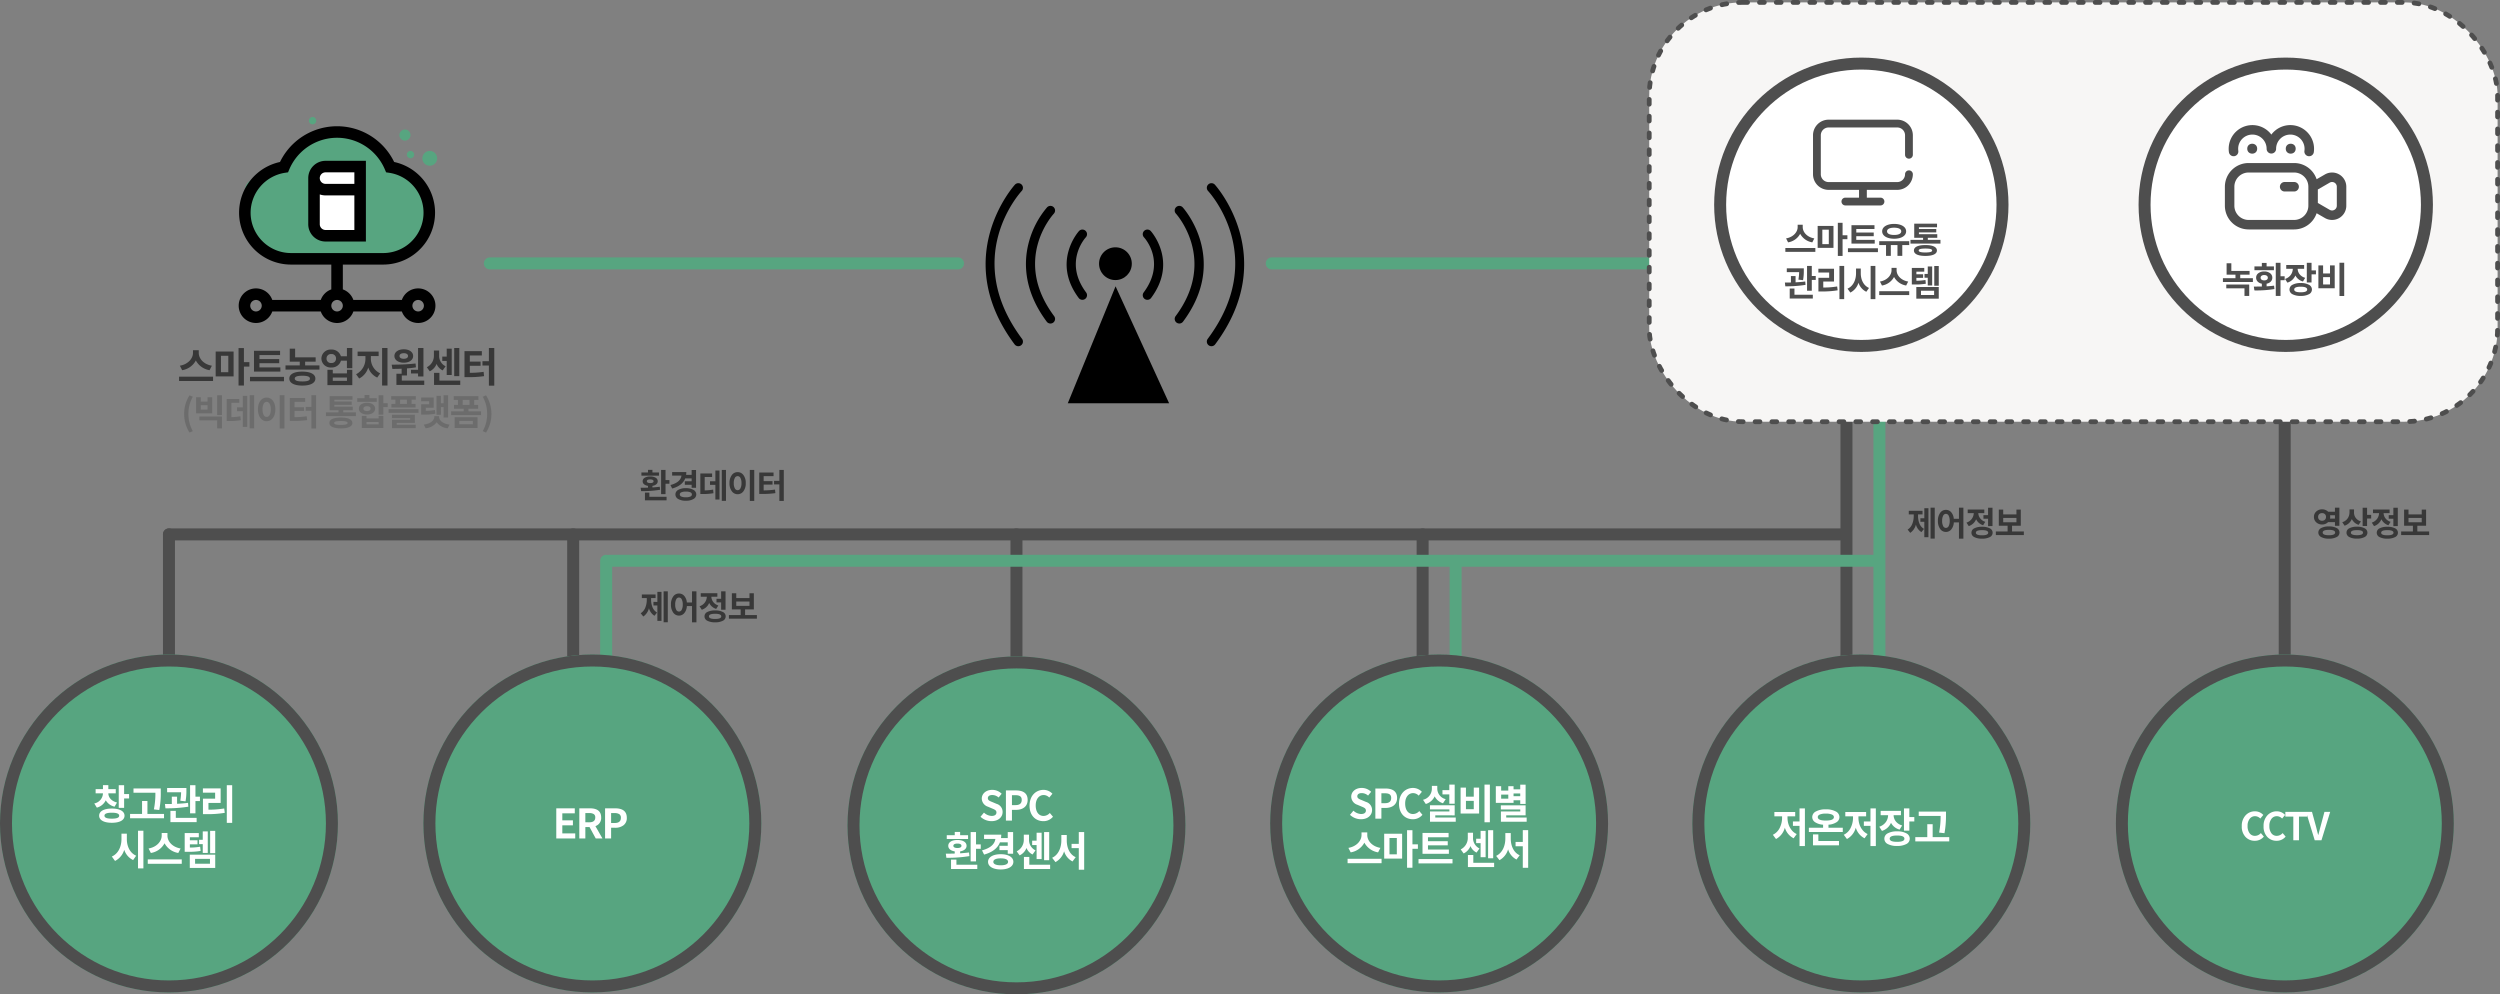 <svg xmlns="http://www.w3.org/2000/svg" width="1042.604" height="414.681" viewBox="0 0 1042.604 414.681"><rect x="0" y="0" width="1042.604" height="414.681" fill="#808080" stroke="none"/><g transform="translate(10680.869 6290.365)"><line y1="87.893" transform="translate(-10610.407 -6067.5)" fill="none" stroke="#4e4e4e" stroke-linecap="round" stroke-width="5"/><line y1="87.893" transform="translate(-10441.828 -6067.5)" fill="none" stroke="#4e4e4e" stroke-linecap="round" stroke-width="5"/><line y1="87.893" transform="translate(-10256.961 -6067.5)" fill="none" stroke="#4e4e4e" stroke-linecap="round" stroke-width="5"/><line y1="87.893" transform="translate(-10087.575 -6067.5)" fill="none" stroke="#4e4e4e" stroke-linecap="round" stroke-width="5"/><line y1="136.893" transform="translate(-9910.822 -6116.5)" fill="none" stroke="#4e4e4e" stroke-linecap="round" stroke-width="5"/><line x2="698.907" transform="translate(-10610.407 -6067.5)" fill="none" stroke="#4e4e4e" stroke-linecap="round" stroke-width="5"/><line x2="195.254" transform="translate(-10150.5 -6180.516)" fill="none" stroke="#57a580" stroke-linecap="round" stroke-width="5"/><line x2="195.254" transform="translate(-10476.582 -6180.516)" fill="none" stroke="#57a580" stroke-linecap="round" stroke-width="5"/><line y1="176.18" transform="translate(-9728.047 -6151.031)" fill="none" stroke="#4e4e4e" stroke-linecap="round" stroke-width="5"/><line y1="176.18" transform="translate(-9897.072 -6151.031)" fill="none" stroke="#57a580" stroke-linecap="round" stroke-width="5"/><line y1="81.649" transform="translate(-10428.072 -6056.5)" fill="none" stroke="#57a580" stroke-linecap="round" stroke-width="5"/><line y1="81.649" transform="translate(-10073.819 -6056.5)" fill="none" stroke="#57a580" stroke-linecap="round" stroke-width="5"/><line x2="529" transform="translate(-10426.5 -6056.5)" fill="none" stroke="#57a580" stroke-linecap="round" stroke-width="5"/><path d="M-22.708-10.64v1.316H-30.03V-10.64h2.744v-1.106h1.848v1.106Zm-5.054,3.654a.61.61,0,0,0,.371.56,2.229,2.229,0,0,0,1.029.2q1.386,0,1.386-.756t-1.386-.77Q-27.762-7.756-27.762-6.986ZM-22.386-4.7l.14,1.26a45.929,45.929,0,0,1-7.91.574l-.2-1.414q1.96,0,3.066-.042v-.742a3.2,3.2,0,0,1-1.631-.658,1.584,1.584,0,0,1-.595-1.26,1.655,1.655,0,0,1,.854-1.463,4.265,4.265,0,0,1,2.3-.539,4.235,4.235,0,0,1,2.282.539,1.655,1.655,0,0,1,.854,1.463,1.59,1.59,0,0,1-.595,1.253,3.148,3.148,0,0,1-1.617.665v.658Q-23.576-4.536-22.386-4.7Zm-4.326,2.45V-.49h7.168V.98H-28.56V-2.254Zm6.734-5.222h1.624v1.512h-1.624v4.34h-1.848V-11.7h1.848Zm10.892-.7H-11.76q-1.19,3.024-5.446,4.214l-.714-1.456q4.214-1.12,4.592-3.92H-17.22v-1.484h5.908A8.112,8.112,0,0,1-11.4-9.646h2.31V-11.69h1.848v7.42H-9.086V-5.5h-2.842V-6.986h2.842ZM-13.363-.6a4.653,4.653,0,0,0,1.869.3A4.6,4.6,0,0,0-9.632-.6a.958.958,0,0,0,.658-.889.958.958,0,0,0-.658-.889,4.6,4.6,0,0,0-1.862-.3,4.653,4.653,0,0,0-1.869.3.959.959,0,0,0-.665.889A.959.959,0,0,0-13.363-.6ZM-11.494-4.1a6.12,6.12,0,0,1,3.157.707A2.148,2.148,0,0,1-7.154-1.484,2.148,2.148,0,0,1-8.337.427a6.12,6.12,0,0,1-3.157.707A6.152,6.152,0,0,1-14.665.427a2.148,2.148,0,0,1-1.183-1.911,2.148,2.148,0,0,1,1.183-1.911A6.152,6.152,0,0,1-11.494-4.1ZM-3.64-8.764v5.586A20.5,20.5,0,0,0-.126-3.514L.028-2a25.223,25.223,0,0,1-4.606.336H-5.46v-8.568H-.546v1.47ZM.812-6.986v-4.466H2.534V.63H.812V-5.488h-2.24v-1.5ZM3.486-11.7h1.75V1.19H3.486Zm11.69,0h1.848V1.232H15.176ZM7.658-9.541a2.933,2.933,0,0,1,2.436-1.253A2.933,2.933,0,0,1,12.53-9.541,5.382,5.382,0,0,1,13.482-6.2a5.438,5.438,0,0,1-.952,3.36,2.928,2.928,0,0,1-2.436,1.26,2.928,2.928,0,0,1-2.436-1.26A5.438,5.438,0,0,1,6.706-6.2,5.382,5.382,0,0,1,7.658-9.541Zm3.605,1.176a1.32,1.32,0,0,0-1.169-.763,1.32,1.32,0,0,0-1.169.763A4.364,4.364,0,0,0,8.484-6.2a4.405,4.405,0,0,0,.441,2.17,1.319,1.319,0,0,0,1.169.77,1.319,1.319,0,0,0,1.169-.77A4.405,4.405,0,0,0,11.7-6.2,4.364,4.364,0,0,0,11.263-8.365Zm9.681,2.779v2.408a33.432,33.432,0,0,0,4.732-.336l.168,1.484a38.091,38.091,0,0,1-5.684.336H19.11v-8.918h5.964v1.484h-4.13v2.1h3.7v1.442ZM27.5-11.7h1.848V1.232H27.5v-6.9H25.284V-7.154H27.5Z" transform="translate(-10383.34 -6082.675)" fill="#383838"/><path d="M-20.02-8.9v.63a8.4,8.4,0,0,0,.588,3.213,4.429,4.429,0,0,0,1.9,2.205l-1.078,1.344a5.243,5.243,0,0,1-2.3-3.15A5.907,5.907,0,0,1-23.268-1.2L-24.36-2.562a4.9,4.9,0,0,0,1.932-2.366,8.858,8.858,0,0,0,.616-3.346V-8.9h-2.072v-1.5h5.74v1.5Zm2.618,1.61V-11.48h1.722V.616H-17.4V-5.8H-19.04v-1.5Zm2.6-4.41h1.75V1.19H-14.8Zm6.4,8.442a1.29,1.29,0,0,0,1.155-.763A4.52,4.52,0,0,0-6.818-6.2a4.484,4.484,0,0,0-.427-2.163A1.29,1.29,0,0,0-8.4-9.128a1.281,1.281,0,0,0-1.141.763A4.484,4.484,0,0,0-9.968-6.2a4.52,4.52,0,0,0,.427,2.177A1.281,1.281,0,0,0-8.4-3.262ZM-2.954-11.7h1.848V1.232H-2.954v-6.79H-5.1a4.977,4.977,0,0,1-1.043,2.9A2.837,2.837,0,0,1-8.4-1.582a2.866,2.866,0,0,1-2.394-1.26,5.5,5.5,0,0,1-.938-3.36,5.44,5.44,0,0,1,.938-3.339A2.871,2.871,0,0,1-8.4-10.794a2.852,2.852,0,0,1,2.212,1A4.728,4.728,0,0,1-5.11-7.056h2.156ZM7.252-8.582H9.184V-11.69h1.848v7.672H9.184V-7.084H7.252Zm.77,2.772-.9,1.442A4.832,4.832,0,0,1,4.2-6.874,4.919,4.919,0,0,1,1.12-4.018L.182-5.474A4.394,4.394,0,0,0,2.408-7.063,4.263,4.263,0,0,0,3.22-9.436H.686V-10.92h6.93v1.484H5.11a3.81,3.81,0,0,0,.777,2.17A4.194,4.194,0,0,0,8.022-5.81ZM6.678-.182Q9.24-.182,9.24-1.26T6.678-2.338Q4.1-2.338,4.1-1.26T6.678-.182Zm0-3.556a6.72,6.72,0,0,1,3.234.651A2.01,2.01,0,0,1,11.088-1.26,2.01,2.01,0,0,1,9.912.567a6.72,6.72,0,0,1-3.234.651A6.755,6.755,0,0,1,3.43.567,2.01,2.01,0,0,1,2.254-1.26,2.01,2.01,0,0,1,3.43-3.087,6.755,6.755,0,0,1,6.678-3.738Zm8.82-3.7v1.806h5.516V-7.434ZM19.18-1.792h4.928v1.5H12.432v-1.5h4.9V-4.158H13.664v-6.734H15.5v2h5.516v-2h1.82v6.734H19.18Z" transform="translate(-9860.947 -6066.941)" fill="#383838"/><path d="M-20.02-8.9v.63a8.4,8.4,0,0,0,.588,3.213,4.429,4.429,0,0,0,1.9,2.205l-1.078,1.344a5.243,5.243,0,0,1-2.3-3.15A5.907,5.907,0,0,1-23.268-1.2L-24.36-2.562a4.9,4.9,0,0,0,1.932-2.366,8.858,8.858,0,0,0,.616-3.346V-8.9h-2.072v-1.5h5.74v1.5Zm2.618,1.61V-11.48h1.722V.616H-17.4V-5.8H-19.04v-1.5Zm2.6-4.41h1.75V1.19H-14.8Zm6.4,8.442a1.29,1.29,0,0,0,1.155-.763A4.52,4.52,0,0,0-6.818-6.2a4.484,4.484,0,0,0-.427-2.163A1.29,1.29,0,0,0-8.4-9.128a1.281,1.281,0,0,0-1.141.763A4.484,4.484,0,0,0-9.968-6.2a4.52,4.52,0,0,0,.427,2.177A1.281,1.281,0,0,0-8.4-3.262ZM-2.954-11.7h1.848V1.232H-2.954v-6.79H-5.1a4.977,4.977,0,0,1-1.043,2.9A2.837,2.837,0,0,1-8.4-1.582a2.866,2.866,0,0,1-2.394-1.26,5.5,5.5,0,0,1-.938-3.36,5.44,5.44,0,0,1,.938-3.339A2.871,2.871,0,0,1-8.4-10.794a2.852,2.852,0,0,1,2.212,1A4.728,4.728,0,0,1-5.11-7.056h2.156ZM7.252-8.582H9.184V-11.69h1.848v7.672H9.184V-7.084H7.252Zm.77,2.772-.9,1.442A4.832,4.832,0,0,1,4.2-6.874,4.919,4.919,0,0,1,1.12-4.018L.182-5.474A4.394,4.394,0,0,0,2.408-7.063,4.263,4.263,0,0,0,3.22-9.436H.686V-10.92h6.93v1.484H5.11a3.81,3.81,0,0,0,.777,2.17A4.194,4.194,0,0,0,8.022-5.81ZM6.678-.182Q9.24-.182,9.24-1.26T6.678-2.338Q4.1-2.338,4.1-1.26T6.678-.182Zm0-3.556a6.72,6.72,0,0,1,3.234.651A2.01,2.01,0,0,1,11.088-1.26,2.01,2.01,0,0,1,9.912.567a6.72,6.72,0,0,1-3.234.651A6.755,6.755,0,0,1,3.43.567,2.01,2.01,0,0,1,2.254-1.26,2.01,2.01,0,0,1,3.43-3.087,6.755,6.755,0,0,1,6.678-3.738Zm8.82-3.7v1.806h5.516V-7.434ZM19.18-1.792h4.928v1.5H12.432v-1.5h4.9V-4.158H13.664v-6.734H15.5v2h5.516v-2h1.82v6.734H19.18Z" transform="translate(-10389.316 -6032.053)" fill="#383838"/><path d="M-22.19-7.84a1.531,1.531,0,0,0,.455,1.162,1.643,1.643,0,0,0,1.183.434,1.668,1.668,0,0,0,1.19-.434A1.518,1.518,0,0,0-18.9-7.84a1.513,1.513,0,0,0-.462-1.169,1.684,1.684,0,0,0-1.19-.427,1.659,1.659,0,0,0-1.183.427A1.525,1.525,0,0,0-22.19-7.84Zm7.014-.7H-17.22a3.862,3.862,0,0,1,.07.7,3.112,3.112,0,0,1-.084.7h2.058Zm0,2.87h-2.87a3.393,3.393,0,0,1-2.506.98,3.43,3.43,0,0,1-2.415-.9A2.934,2.934,0,0,1-23.94-7.84a2.95,2.95,0,0,1,.973-2.268,3.43,3.43,0,0,1,2.415-.9,3.432,3.432,0,0,1,2.534.994h2.842v-1.68h1.848v7.56h-1.848ZM-17.7-.21q2.6,0,2.6-1.12t-2.6-1.12q-2.59,0-2.59,1.12T-17.7-.21Zm0-3.668a6.584,6.584,0,0,1,3.241.672A2.073,2.073,0,0,1-13.272-1.33,2.078,2.078,0,0,1-14.455.539a6.528,6.528,0,0,1-3.241.679A6.494,6.494,0,0,1-20.923.539,2.078,2.078,0,0,1-22.106-1.33a2.073,2.073,0,0,1,1.183-1.876A6.55,6.55,0,0,1-17.7-3.878Zm13.37-2.1L-5.292-4.55A4.665,4.665,0,0,1-8.134-6.958a4.893,4.893,0,0,1-3.024,2.772l-.966-1.456A4.183,4.183,0,0,0-9.849-7.28,4.521,4.521,0,0,0-9.1-9.828V-10.99h1.876v1.316A3.752,3.752,0,0,0-6.5-7.427,4.037,4.037,0,0,0-4.326-5.978ZM-5.992-.224q2.52,0,2.52-1.064t-2.52-1.05q-2.534,0-2.534,1.05T-5.992-.224Zm0-3.542a6.513,6.513,0,0,1,3.185.658,2.016,2.016,0,0,1,1.169,1.82A2.026,2.026,0,0,1-2.807.546,6.513,6.513,0,0,1-5.992,1.2a6.548,6.548,0,0,1-3.2-.658A2.026,2.026,0,0,1-10.36-1.288a2.016,2.016,0,0,1,1.169-1.82A6.548,6.548,0,0,1-5.992-3.766Zm4.214-4.928H-.07v1.526H-1.778V-4.06H-3.626v-7.616h1.848Zm9.03.112H9.184V-11.69h1.848v7.672H9.184V-7.084H7.252Zm.77,2.772-.9,1.442A4.832,4.832,0,0,1,4.2-6.874,4.919,4.919,0,0,1,1.12-4.018L.182-5.474A4.394,4.394,0,0,0,2.408-7.063,4.263,4.263,0,0,0,3.22-9.436H.686V-10.92h6.93v1.484H5.11a3.81,3.81,0,0,0,.777,2.17A4.194,4.194,0,0,0,8.022-5.81ZM6.678-.182Q9.24-.182,9.24-1.26T6.678-2.338Q4.1-2.338,4.1-1.26T6.678-.182Zm0-3.556a6.72,6.72,0,0,1,3.234.651A2.01,2.01,0,0,1,11.088-1.26,2.01,2.01,0,0,1,9.912.567a6.72,6.72,0,0,1-3.234.651A6.755,6.755,0,0,1,3.43.567,2.01,2.01,0,0,1,2.254-1.26,2.01,2.01,0,0,1,3.43-3.087,6.755,6.755,0,0,1,6.678-3.738Zm8.82-3.7v1.806h5.516V-7.434ZM19.18-1.792h4.928v1.5H12.432v-1.5h4.9V-4.158H13.664v-6.734H15.5v2h5.516v-2h1.82v6.734H19.18Z" transform="translate(-9691.922 -6066.941)" fill="#383838"/><g transform="translate(-10327.423 -6016.607)"><g transform="translate(0)" fill="#57a580" stroke="#4e4e4e" stroke-width="5"><circle cx="70.462" cy="70.462" r="70.462" stroke="none"/><circle cx="70.462" cy="70.462" r="67.962" fill="none"/></g><path d="M-10.4.238C-7.5.238-5.78-1.513-5.78-3.57A3.475,3.475,0,0,0-8.313-6.987l-1.649-.7c-1.071-.425-1.972-.748-1.972-1.649,0-.833.714-1.326,1.819-1.326A4.013,4.013,0,0,1-7.446-9.622L-6.171-11.2a5.583,5.583,0,0,0-3.944-1.615c-2.55,0-4.352,1.581-4.352,3.638A3.644,3.644,0,0,0-11.917-5.8l1.683.714c1.122.476,1.887.765,1.887,1.7,0,.884-.7,1.445-2.006,1.445a4.949,4.949,0,0,1-3.2-1.394L-14.994-1.6A6.7,6.7,0,0,0-10.4.238ZM-4.4,0h2.516V-4.471H-.2c2.7,0,4.862-1.292,4.862-4.165,0-2.975-2.142-3.944-4.93-3.944H-4.4Zm2.516-6.46v-4.131H-.459c1.734,0,2.652.493,2.652,1.955,0,1.445-.833,2.176-2.567,2.176ZM11.22.238a5.091,5.091,0,0,0,4.012-1.853L13.906-3.179a3.5,3.5,0,0,1-2.6,1.241c-1.989,0-3.281-1.649-3.281-4.386,0-2.7,1.428-4.335,3.332-4.335A3.244,3.244,0,0,1,13.668-9.6l1.326-1.6a5.132,5.132,0,0,0-3.689-1.615c-3.179,0-5.848,2.431-5.848,6.579C5.457-2.04,8.041.238,11.22.238Zm-31.4,5.842h-3.315V4.737h-2.244V6.08H-29.07v1.6h8.891Zm-6.137,4.437c0-.612.646-.935,1.7-.935s1.683.323,1.683.935c0,.595-.629.918-1.683.918S-26.316,11.112-26.316,10.517Zm6.528,2.771c-1.19.17-2.431.272-3.706.357v-.8c1.649-.255,2.686-1.105,2.686-2.329,0-1.513-1.513-2.431-3.808-2.431-2.312,0-3.825.918-3.825,2.431,0,1.224,1.037,2.074,2.7,2.329v.9c-1.343.051-2.618.051-3.723.051l.238,1.717a56.017,56.017,0,0,0,9.605-.7Zm-5.253,2.975h-2.244V20.19h10.948V18.405h-8.7Zm8.177-6.341V4.788h-2.244v12.24h2.244v-5.27h1.972V9.922Zm13.226-.85v1.445H-7.089v1.8h3.451v1.5h2.244V4.8H-3.638V7.287H-6.443a9.736,9.736,0,0,0,.1-1.428h-7.174v1.8h4.726c-.289,2.125-2.006,3.808-5.576,4.76l.867,1.768c3.451-.969,5.644-2.652,6.613-5.117Zm-2.924,9.571c-1.938,0-3.077-.493-3.077-1.445s1.139-1.445,3.077-1.445c1.921,0,3.06.493,3.06,1.445S-4.641,18.643-6.562,18.643Zm0-4.624c-3.2,0-5.287,1.224-5.287,3.179s2.091,3.179,5.287,3.179c3.179,0,5.27-1.224,5.27-3.179S-3.383,14.019-6.562,14.019ZM13.651,4.8H11.526V16.518h2.125ZM8.4,16.059h2.091V5.077H8.4v3.3H6.545v1.819H8.4Zm-.459-3.638a4.782,4.782,0,0,1-2.7-4.556V5.859H3.06V7.865A5.318,5.318,0,0,1,.1,12.812l1.224,1.7a5.769,5.769,0,0,0,2.856-3.094,5.072,5.072,0,0,0,2.533,2.72ZM5.355,18.405V15.158H3.111V20.19H14.042V18.405ZM20.978,6.012H18.717V8.273c0,2.975-1.19,6.018-3.842,7.242l1.394,1.8a7.536,7.536,0,0,0,3.6-4.522,7.032,7.032,0,0,0,3.5,4.25L24.7,15.26c-2.584-1.156-3.723-4.029-3.723-6.987Zm5.015-1.224V9.7H22.984v1.8h3.009V20.5h2.244V4.788Z" transform="translate(70.462 68.462)" fill="#fff"/></g><g transform="translate(-10151.159 -6017.408)"><g transform="translate(0)" fill="#57a580" stroke="#4e4e4e" stroke-width="5"><circle cx="70.462" cy="70.462" r="70.462" stroke="none"/><circle cx="70.462" cy="70.462" r="67.962" fill="none"/></g><path d="M-32.589.238c2.907,0,4.624-1.751,4.624-3.808A3.475,3.475,0,0,0-30.5-6.987l-1.649-.7c-1.071-.425-1.972-.748-1.972-1.649,0-.833.714-1.326,1.819-1.326a4.013,4.013,0,0,1,2.669,1.037l1.275-1.581A5.583,5.583,0,0,0-32.3-12.818c-2.55,0-4.352,1.581-4.352,3.638A3.644,3.644,0,0,0-34.1-5.8l1.683.714c1.122.476,1.887.765,1.887,1.7,0,.884-.7,1.445-2.006,1.445a4.949,4.949,0,0,1-3.2-1.394L-37.179-1.6A6.7,6.7,0,0,0-32.589.238Zm6-.238h2.516V-4.471h1.683c2.7,0,4.862-1.292,4.862-4.165,0-2.975-2.142-3.944-4.93-3.944h-4.131Zm2.516-6.46v-4.131h1.428c1.734,0,2.652.493,2.652,1.955,0,1.445-.833,2.176-2.567,2.176Zm13.107,6.7A5.091,5.091,0,0,0-6.953-1.615L-8.279-3.179a3.5,3.5,0,0,1-2.6,1.241c-1.989,0-3.281-1.649-3.281-4.386,0-2.7,1.428-4.335,3.332-4.335A3.244,3.244,0,0,1-8.517-9.6l1.326-1.6a5.132,5.132,0,0,0-3.689-1.615c-3.179,0-5.848,2.431-5.848,6.579C-16.728-2.04-14.144.238-10.965.238ZM4.25-6.239H6.494V-14.2H4.25v2.3H1.394v1.785H4.25Zm-1.5-1.9a4.55,4.55,0,0,1-3.519-4.42v-1.122H-3.026v1.122A4.756,4.756,0,0,1-6.715-7.871L-5.559-6.12A5.962,5.962,0,0,0-1.853-9.3,5.712,5.712,0,0,0,1.615-6.426ZM-1.6-.459v-.918H6.494v-4.2H-3.825v1.717H4.284v.867H-3.808V1.292H6.936V-.459ZM18.921-14.212V1.5h2.244V-14.212ZM8.959-12.954v10.8h7.718v-10.8H14.45v3.791H11.186v-3.791Zm2.227,5.542H14.45v3.468H11.186ZM33.83-10.523v1.156H31.042v-1.156ZM28.849-8.33H25.874v-1.7h2.975Zm2.193.663H33.83v1.513h2.244v-8.024H33.83v1.955H31.042v-1.326H28.849v1.836H25.874v-1.836H23.647v6.97h7.4ZM27.982-.459v-.918h8.092V-5.559H25.738v1.734h8.109v.833H25.772V1.292H36.516V-.459ZM-24.488,12.183c-3.536-.612-5.474-3.043-5.474-5.338V5.723h-2.4V6.845c0,2.244-1.955,4.726-5.474,5.338l.952,1.87a7.859,7.859,0,0,0,5.712-4.046,7.935,7.935,0,0,0,5.729,4.046Zm-13.685,4.556v1.819H-24V16.739ZM-20.7,8.052h3.06v6.834H-20.7Zm-2.21,8.6h7.48V6.284h-7.48ZM-8.848,10.7h-2.278V4.822H-13.37v15.64h2.244V12.557h2.278ZM4.072,12.88H-4.649V11.129H3.6V9.4H-4.649V7.746h8.6v-1.8H-6.927v8.7h11ZM-8.593,16.841V18.66H5.585V16.841ZM22.551,4.8H20.426V16.518h2.125ZM17.3,16.059h2.091V5.077H17.3v3.3H15.445v1.819H17.3Zm-.459-3.638a4.782,4.782,0,0,1-2.7-4.556V5.859H11.96V7.865A5.318,5.318,0,0,1,9,12.812l1.224,1.7a5.769,5.769,0,0,0,2.856-3.094,5.072,5.072,0,0,0,2.533,2.72Zm-2.584,5.984V15.158H12.011V20.19H22.942V18.405ZM29.878,6.012H27.617V8.273c0,2.975-1.19,6.018-3.842,7.242l1.394,1.8a7.536,7.536,0,0,0,3.6-4.522,7.032,7.032,0,0,0,3.5,4.25L33.6,15.26c-2.584-1.156-3.723-4.029-3.723-6.987Zm5.015-1.224V9.7H31.884v1.8h3.009V20.5h2.244V4.788Z" transform="translate(70.462 68.462)" fill="#fff"/></g><g transform="translate(-10680.869 -6017.408)"><g transform="translate(0)" fill="#57a580" stroke="#4e4e4e" stroke-width="5"><circle cx="70.462" cy="70.462" r="70.462" stroke="none"/><circle cx="70.462" cy="70.462" r="67.962" fill="none"/></g><path d="M-19.907-6.987c-2.5-.646-3.587-2.244-3.621-3.825h3.094v-1.751h-3.094v-1.683h-2.244v1.683h-3.06v1.751h3.06A4.455,4.455,0,0,1-29.393-6.6l1.071,1.751A5.8,5.8,0,0,0-24.6-7.905a5.781,5.781,0,0,0,3.672,2.652ZM-22.066-.255c-2.023,0-3.077-.391-3.077-1.241s1.054-1.241,3.077-1.241c2.006,0,3.06.391,3.06,1.241S-20.06-.255-22.066-.255Zm0-4.216c-3.281,0-5.3,1.105-5.3,2.975s2.023,2.958,5.3,2.958c3.264,0,5.287-1.088,5.287-2.958S-18.8-4.471-22.066-4.471Zm5.117-6.052V-14.2h-2.244V-4.76h2.244V-8.687h2.074v-1.836ZM-2.295-3.859a36.229,36.229,0,0,0,.629-7.5v-1.5H-13.039v1.785H-3.91a32.714,32.714,0,0,1-.629,6.953Zm-4.93,1.632V-7.616H-9.469v5.389h-5v1.8H-.306v-1.8ZM8.67-7.48a24.262,24.262,0,0,0,.357-4.607v-.969H.986v1.785H6.817a22.293,22.293,0,0,1-.34,3.536Zm1.037.629c-1.462.2-3.026.323-4.573.391V-9.418H2.941v3.043c-1.02.017-1.989.017-2.856.017l.2,1.785a56.832,56.832,0,0,0,9.554-.68Zm-5.1,3.332H2.363V1.19H13.294V-.6H4.607ZM12.8-9.435v-4.777H10.557v11.73H12.8v-5.1h1.87V-9.435Zm5.423,2.618h5.083v-6.052h-7.4v1.785h5.1v2.5H15.929v6.443H17.34a42.938,42.938,0,0,0,7.684-.544l-.238-1.819A39.181,39.181,0,0,1,18.224-4Zm7.65-7.4V1.5h2.244V-14.212ZM-15.81,6.012h-2.244V8.29c0,3.043-1.292,6.069-4.029,7.242l1.343,1.853A7.575,7.575,0,0,0-16.9,12.727a7.153,7.153,0,0,0,3.706,4.284l1.275-1.819c-2.652-1.139-3.893-3.995-3.893-6.9Zm4.658-1.224V20.5h2.244V4.788ZM6.6,12.183C3.06,11.571,1.122,9.14,1.122,6.845V5.723h-2.4V6.845c0,2.244-1.955,4.726-5.474,5.338l.952,1.87A7.859,7.859,0,0,0-.085,10.007a7.935,7.935,0,0,0,5.729,4.046ZM-7.089,16.739v1.819H7.089V16.739Zm22.933-2.7h2.091V5.043H15.844V8.562h-1.53v1.8h1.53Zm-1.088-2.6a23.988,23.988,0,0,1-4.284.357V10.449h3.179v-1.7H10.472V7.508H14.2V5.74H8.313v7.82H9.384a28.881,28.881,0,0,0,5.559-.357Zm-2.108,5.083h6.205v2.006H12.648Zm-2.21,3.757H21.046V14.767H10.438ZM18.921,4.822v9.333h2.125V4.822Z" transform="translate(68.711 68.715)" fill="#fff"/></g><g transform="translate(-9975.081 -6017.408)"><g transform="translate(0)" fill="#57a580" stroke="#4e4e4e" stroke-width="5"><circle cx="70.462" cy="70.462" r="70.462" stroke="none"/><circle cx="70.462" cy="70.462" r="67.962" fill="none"/></g><path d="M-30.787-10.88v.544a9.087,9.087,0,0,0,.408,2.72,7.424,7.424,0,0,0,1.292,2.423A5.794,5.794,0,0,0-26.945-3.5l-1.292,1.768a7.284,7.284,0,0,1-3.655-4.437,7.511,7.511,0,0,1-3.689,4.743L-36.907-3.2a6.063,6.063,0,0,0,2.864-2.856,9.378,9.378,0,0,0,.995-4.284v-.544h-3.213V-12.7h8.687v1.819Zm5.015-3.332h2.244V1.5h-2.244V-6.919h-2.754V-8.738h2.754Zm7.854,10.863V-.6h8.6V1.19H-20.162V-3.349Zm-.238-7.225q0,1.445,3.349,1.445,3.366,0,3.366-1.445,0-.714-.884-1.088a6.565,6.565,0,0,0-2.482-.374,6.508,6.508,0,0,0-2.465.374Q-18.156-11.288-18.156-10.574ZM-13.7-6.137h5.967v1.785H-21.879V-6.137h5.933V-7.4a6.829,6.829,0,0,1-3.307-1.028,2.526,2.526,0,0,1-1.215-2.151,2.638,2.638,0,0,1,1.547-2.354,8.336,8.336,0,0,1,4.114-.876,8.377,8.377,0,0,1,4.131.876,2.638,2.638,0,0,1,1.547,2.354,2.519,2.519,0,0,1-1.233,2.151A6.97,6.97,0,0,1-13.7-7.4Zm12.5-4.743v.544A9.087,9.087,0,0,0-.8-7.616,7.424,7.424,0,0,0,.493-5.194,5.793,5.793,0,0,0,2.635-3.5L1.343-1.734A7.284,7.284,0,0,1-2.312-6.171,7.511,7.511,0,0,1-6-1.428L-7.327-3.2A6.063,6.063,0,0,0-4.462-6.052a9.378,9.378,0,0,0,.995-4.284v-.544H-6.681V-12.7H2.006v1.819Zm5.015-3.332H6.052V1.5H3.808V-6.919H1.054V-8.738H3.808ZM17.034-7.089,15.963-5.355a5.648,5.648,0,0,1-3.587-2.839A5.985,5.985,0,0,1,8.6-4.811L7.48-6.562a5.308,5.308,0,0,0,2.729-1.921,5.064,5.064,0,0,0,.96-2.873H8.058v-1.8h8.466v1.8h-3.06a4.3,4.3,0,0,0,.926,2.584A5.058,5.058,0,0,0,17.034-7.089ZM14.909-.255q3.06,0,3.06-1.309,0-1.326-3.06-1.326-3.077,0-3.077,1.326Q11.832-.255,14.909-.255Zm0-4.369a7.771,7.771,0,0,1,3.867.816A2.5,2.5,0,0,1,20.2-1.564,2.46,2.46,0,0,1,18.777.663a7.909,7.909,0,0,1-3.867.8,7.951,7.951,0,0,1-3.884-.8,2.46,2.46,0,0,1-1.42-2.227,2.5,2.5,0,0,1,1.42-2.244A7.812,7.812,0,0,1,14.909-4.624Zm5.117-5.967H22.1v1.836H20.026V-4.9H17.782v-9.3h2.244ZM34.68-3.859l-2.244-.255a35.371,35.371,0,0,0,.629-6.953H23.936v-1.785H35.309v1.5A40.615,40.615,0,0,1,34.68-3.859ZM29.75-2.227h6.919v1.8H22.508v-1.8h5V-7.616H29.75Z" transform="translate(70.462 78.378)" fill="#fff"/></g><g transform="translate(-10504.289 -6017.408)"><g transform="translate(0)" fill="#57a580" stroke="#4e4e4e" stroke-width="5"><circle cx="70.462" cy="70.462" r="70.462" stroke="none"/><circle cx="70.462" cy="70.462" r="67.962" fill="none"/></g><path d="M-14.3,0V-12.58h7.718v2.091h-5.2v2.907h4.42v2.108h-4.42v3.366h5.389V0ZM-2.176-10.591v3.842H-.544q2.5,0,2.5-2.023a1.564,1.564,0,0,0-.621-1.4,3.4,3.4,0,0,0-1.878-.417ZM4.964,0H2.159L-.425-4.76H-2.176V0H-4.692V-12.58H-.306q4.726,0,4.726,3.808a3.55,3.55,0,0,1-2.4,3.621ZM6.052,0V-12.58h4.131q4.93,0,4.93,3.944a3.7,3.7,0,0,1-1.351,3.111,5.544,5.544,0,0,1-3.511,1.054H8.568V0ZM8.568-6.46h1.513q2.567,0,2.567-2.176a1.7,1.7,0,0,0-.655-1.5,3.555,3.555,0,0,0-2-.45H8.568Z" transform="translate(69.71 76.725)" fill="#fff"/></g><g transform="translate(-9798.461 -6017.408)"><g transform="translate(0)" fill="#57a580" stroke="#4e4e4e" stroke-width="5"><circle cx="70.462" cy="70.462" r="70.462" stroke="none"/><circle cx="70.462" cy="70.462" r="67.962" fill="none"/></g><path d="M-12.528.224a5.141,5.141,0,0,1-3.88-1.616,6.22,6.22,0,0,1-1.544-4.48,6.309,6.309,0,0,1,1.584-4.512,5.172,5.172,0,0,1,3.92-1.68,4.643,4.643,0,0,1,3.472,1.52l-1.248,1.5a3.1,3.1,0,0,0-2.176-.992,2.759,2.759,0,0,0-2.256,1.1,4.642,4.642,0,0,0-.88,2.976,4.884,4.884,0,0,0,.84,3.024,2.682,2.682,0,0,0,2.248,1.1A3.28,3.28,0,0,0-10-2.992L-8.752-1.52A4.778,4.778,0,0,1-12.528.224Zm9.088,0A5.141,5.141,0,0,1-7.32-1.392a6.22,6.22,0,0,1-1.544-4.48A6.309,6.309,0,0,1-7.28-10.384a5.172,5.172,0,0,1,3.92-1.68,4.643,4.643,0,0,1,3.472,1.52l-1.248,1.5a3.1,3.1,0,0,0-2.176-.992,2.759,2.759,0,0,0-2.256,1.1,4.642,4.642,0,0,0-.88,2.976,4.884,4.884,0,0,0,.84,3.024,2.682,2.682,0,0,0,2.248,1.1A3.28,3.28,0,0,0-.912-2.992L.336-1.52A4.778,4.778,0,0,1-3.44.224ZM3.536,0V-9.872H.208V-11.84H9.264v1.968H5.9V0Zm8.928,0L8.848-11.84h2.48L12.9-6.08q.176.608.48,1.864t.512,1.96h.08q.176-.64.5-1.9t.512-1.928l1.536-5.76h2.4L15.28,0Z" transform="translate(70.462 77.462)" fill="#fff"/></g><rect width="353.81" height="174.875" rx="39" transform="translate(-9993.076 -6289.365)" fill="#f7f6f5" stroke="#4e4e4e" stroke-linecap="round" stroke-width="2" stroke-dasharray="2 5"/><g transform="translate(-9789 -6266.353)" fill="#fff" stroke="#4e4e4e" stroke-width="5"><ellipse cx="61.381" cy="61.381" rx="61.381" ry="61.381" stroke="none"/><ellipse cx="61.381" cy="61.381" rx="58.881" ry="58.881" fill="none"/></g><g transform="translate(-9753 -6238.197)"><circle cx="2.072" cy="2.072" r="2.072" transform="translate(9.325 7.771)" fill="#4e4e4e"/><circle cx="2.072" cy="2.072" r="2.072" transform="translate(25.385 7.771)" fill="#4e4e4e"/><path d="M9.89,223.692H28.879a9.908,9.908,0,0,0,9.381-6.758l3.478,2.008a5.935,5.935,0,0,0,8.9-5.141V205.89a5.935,5.935,0,0,0-8.9-5.141l-3.478,2.009A9.907,9.907,0,0,0,28.879,196H9.89A9.9,9.9,0,0,0,0,205.89V213.8a9.9,9.9,0,0,0,9.89,9.89Zm33.827-19.518a1.946,1.946,0,0,1,.986-.263,1.98,1.98,0,0,1,1.978,1.978V213.8A1.98,1.98,0,0,1,44.7,215.78a1.947,1.947,0,0,1-.986-.263l-4.948-2.857v-5.628ZM3.956,205.89a5.941,5.941,0,0,1,5.934-5.934H28.879a5.941,5.941,0,0,1,5.934,5.934V213.8a5.941,5.941,0,0,1-5.934,5.934H9.89A5.941,5.941,0,0,1,3.956,213.8Z" transform="translate(0 -180.176)" fill="#4e4e4e"/><path d="M18.335,48.971a1.978,1.978,0,0,0,1.68-2.237,6.012,6.012,0,0,1-.059-.844,5.934,5.934,0,1,1,11.868,0,1.978,1.978,0,0,0,3.956,0,5.934,5.934,0,1,1,11.868,0,6.015,6.015,0,0,1-.059.844,1.978,1.978,0,1,0,3.917.557A9.9,9.9,0,0,0,41.714,36,9.881,9.881,0,0,0,33.8,39.962,9.887,9.887,0,0,0,16,45.89a10,10,0,0,0,.1,1.4,1.978,1.978,0,0,0,2.237,1.68Z" transform="translate(-14.418 -36)" fill="#4e4e4e"/><path d="M233.978,279.956h3.956a1.978,1.978,0,1,0,0-3.956h-3.956a1.978,1.978,0,1,0,0,3.956Z" transform="translate(-209.055 -252.264)" fill="#4e4e4e"/></g><path d="M-24.42-1.875v-1.59h9.57v4.77h-1.98v-3.18ZM-18.6-6.09h5.28v1.575h-12.5V-6.09h5.235V-7.56h-3.7v-4.755h1.98v3.18H-14.7V-7.56h-3.9Zm14.055-4.92v1.56h-8.13v-1.56h3.09v-1.455H-7.6v1.455ZM-9.69-7.118a.951.951,0,0,0-.405.818.951.951,0,0,0,.405.818,1.835,1.835,0,0,0,1.095.293,1.835,1.835,0,0,0,1.1-.293A.951.951,0,0,0-7.095-6.3.951.951,0,0,0-7.5-7.118a1.835,1.835,0,0,0-1.1-.293A1.835,1.835,0,0,0-9.69-7.118ZM-7.6-3.81v1.1Q-5.64-2.82-4.485-3l.15,1.425A46.359,46.359,0,0,1-12.69-1l-.24-1.605q2.13,0,3.345-.03V-3.81a3.176,3.176,0,0,1-1.74-.877A2.236,2.236,0,0,1-11.97-6.3a2.264,2.264,0,0,1,.945-1.89,3.9,3.9,0,0,1,2.43-.72,3.9,3.9,0,0,1,2.43.72A2.264,2.264,0,0,1-5.22-6.3a2.236,2.236,0,0,1-.645,1.613A3.176,3.176,0,0,1-7.6-3.81ZM-.075-6.9v1.635H-1.8V1.29H-3.78V-12.525H-1.8V-6.9Zm8.58.645L7.56-4.725A4.984,4.984,0,0,1,4.4-7.23a5.281,5.281,0,0,1-3.33,2.985L.075-5.79a4.683,4.683,0,0,0,2.408-1.7A4.468,4.468,0,0,0,3.33-10.02H.585v-1.59h7.47v1.59h-2.7a3.793,3.793,0,0,0,.817,2.28A4.463,4.463,0,0,0,8.505-6.255ZM6.63-.225q2.7,0,2.7-1.155T6.63-2.55q-2.715,0-2.715,1.17T6.63-.225Zm0-3.855a6.857,6.857,0,0,1,3.413.72A2.2,2.2,0,0,1,11.3-1.38,2.17,2.17,0,0,1,10.043.585,6.978,6.978,0,0,1,6.63,1.29,7.015,7.015,0,0,1,3.2.585,2.17,2.17,0,0,1,1.95-1.38,2.2,2.2,0,0,1,3.2-3.36,6.893,6.893,0,0,1,6.63-4.08Zm4.515-5.265h1.83v1.62h-1.83V-4.32H9.165v-8.205h1.98Zm11.64-3.195h1.98V1.32h-1.98Zm-8.79,1.11H15.96v3.345h2.88V-11.43h1.965v9.525h-6.81ZM15.96-6.54v3.06h2.88V-6.54Z" transform="translate(-9728 -6168.245)" fill="#4e4e4e"/><g transform="translate(-9966 -6266.353)" fill="#fff" stroke="#4e4e4e" stroke-width="5"><ellipse cx="61.381" cy="61.381" rx="61.381" ry="61.381" stroke="none"/><ellipse cx="61.381" cy="61.381" rx="58.881" ry="58.881" fill="none"/></g><g transform="translate(-9924.767 -6240.457)"><path d="M40.011,52.326A1.626,1.626,0,0,0,41.637,50.7V42.567a6.513,6.513,0,0,0-6.506-6.506H6.506A6.513,6.513,0,0,0,0,42.567V58.831a6.513,6.513,0,0,0,6.506,6.506H19.192V68.58H13.5a1.626,1.626,0,1,0,0,3.253H28.138a1.626,1.626,0,1,0,0-3.253H22.445V65.337H35.131a6.513,6.513,0,0,0,6.506-6.506,1.626,1.626,0,0,0-3.253,0,3.257,3.257,0,0,1-3.253,3.253H6.506a3.257,3.257,0,0,1-3.253-3.253V42.567a3.257,3.257,0,0,1,3.253-3.253H35.131a3.257,3.257,0,0,1,3.253,3.253V50.7A1.626,1.626,0,0,0,40.011,52.326Z" transform="translate(0 -36.061)" fill="#4e4e4e"/></g><path d="M-20.28-6.015c-3.12-.54-4.83-2.685-4.83-4.71v-.99h-2.115v.99c0,1.98-1.725,4.17-4.83,4.71l.84,1.65a6.935,6.935,0,0,0,5.04-3.57,7,7,0,0,0,5.055,3.57ZM-32.355-2v1.6h12.51V-2Zm15.42-7.665h2.7v6.03h-2.7Zm-1.95,7.59h6.6v-9.15h-6.6ZM-6.48-7.32H-8.49v-5.19h-1.98V1.29h1.98V-5.685h2.01ZM4.92-5.4h-7.7V-6.945H4.5v-1.53H-2.775V-9.93h7.59v-1.59h-9.6v7.68H4.92Zm-11.175,3.5V-.3H6.255V-1.905Zm19.275-8.58c1.8,0,2.955.54,2.955,1.515,0,.99-1.155,1.515-2.955,1.515-1.815,0-2.97-.525-2.97-1.515C10.05-9.945,11.2-10.485,13.02-10.485Zm0,4.605c2.94,0,4.995-1.2,4.995-3.09,0-1.875-2.055-3.09-4.995-3.09-2.955,0-5,1.215-5,3.09C8.025-7.08,10.065-5.88,13.02-5.88ZM19.3-4.845H6.795V-3.24H9.63V1.275h2V-3.24H14.4V1.275h2.01V-3.24h2.9Zm6.75,4.7c-1.9,0-2.79-.255-2.79-.825s.885-.81,2.79-.81c1.92,0,2.805.24,2.805.81S27.975-.15,26.055-.15Zm0-3.09c-3.03,0-4.785.78-4.785,2.265S23.025,1.29,26.055,1.29c3.045,0,4.8-.8,4.8-2.265S29.1-3.24,26.055-3.24ZM27.06-5.4v-.855H31v-1.5h-7.65v-.75h7.23v-1.44h-7.23v-.72H30.9v-1.5H21.39v5.91h3.69V-5.4H19.83v1.545h12.5V-5.4ZM-24.975,11.4a21.408,21.408,0,0,0,.315-4.065V6.48h-7.095V8.055h5.145a19.67,19.67,0,0,1-.3,3.12Zm.915.555c-1.29.18-2.67.285-4.035.345V9.69H-30.03v2.685c-.9.015-1.755.015-2.52.015l.18,1.575a50.146,50.146,0,0,0,8.43-.6Zm-4.5,2.94h-1.98V19.05H-20.9V17.475H-28.56Zm7.23-5.22V5.46h-1.98V15.81h1.98v-4.5h1.65V9.675Zm4.785,2.31h4.485V6.645h-6.525V8.22h4.5v2.2H-18.57V16.11h1.245a37.886,37.886,0,0,0,6.78-.48l-.21-1.605a34.572,34.572,0,0,1-5.79.45ZM-9.8,5.46V19.32h1.98V5.46ZM-.9,6.54H-2.88V8.55c0,2.685-1.14,5.355-3.555,6.39l1.185,1.635a6.683,6.683,0,0,0,3.39-4.11,6.312,6.312,0,0,0,3.27,3.78l1.125-1.6C.195,13.635-.9,11.115-.9,8.55ZM3.21,5.46V19.32H5.19V5.46Zm15.66,6.525c-3.12-.54-4.83-2.685-4.83-4.71v-.99H11.925v.99c0,1.98-1.725,4.17-4.83,4.71l.84,1.65a6.935,6.935,0,0,0,5.04-3.57,7,7,0,0,0,5.055,3.57ZM6.795,16V17.61H19.3V16ZM27.03,13.62h1.845V5.685H27.03V8.79H25.68v1.59h1.35Zm-.96-2.295a21.166,21.166,0,0,1-3.78.315V10.455h2.805v-1.5H22.29V7.86h3.285V6.3h-5.19v6.9h.945a25.483,25.483,0,0,0,4.9-.315ZM24.21,15.81h5.475v1.77H24.21Zm-1.95,3.315h9.36v-4.86H22.26ZM29.745,5.49v8.235H31.62V5.49Z" transform="translate(-9903.947 -6184.927)" fill="#4e4e4e"/><g transform="translate(-10269.828 -6213.968)"><g transform="translate(0 0)"><path d="M212.073,301.637,189.74,252.855l-19.93,48.782Z" transform="translate(-135.542 -209.849)"/><circle cx="6.833" cy="6.833" r="6.833" transform="translate(47.305 26.74)"/><path d="M175.315,136.11a1.923,1.923,0,0,0-2.727.1c-.116.125-11.472,12.709-.129,27.908a1.928,1.928,0,1,0,3.091-2.306c-9.386-12.578-.513-22.558-.126-22.983A1.929,1.929,0,0,0,175.315,136.11Z" transform="translate(-133.639 -116.251)"/><path d="M94.9,87.145a1.926,1.926,0,0,0-2.723.106,37.156,37.156,0,0,0-7.445,14c-2.25,7.875-2.808,20.111,7.315,33.674a1.928,1.928,0,1,0,3.091-2.306c-17.46-23.4-.843-41.966-.127-42.745A1.934,1.934,0,0,0,94.9,87.145Z" transform="translate(-66.554 -77.17)"/><path d="M13.641,107.738a1.928,1.928,0,0,0,1.544-3.082c-25.191-33.757-1.164-60.545-.127-61.668a1.93,1.93,0,0,0-2.835-2.621c-.276.3-27.277,30.219-.129,66.6A1.929,1.929,0,0,0,13.641,107.738Z" transform="translate(0 -39.747)"/><path d="M325.528,164.514a1.93,1.93,0,0,0,2.7-.394c11.341-15.2-.013-27.781-.129-27.908a1.93,1.93,0,0,0-2.833,2.622c.386.415,9.313,10.322-.129,22.977A1.931,1.931,0,0,0,325.528,164.514Z" transform="translate(-259.217 -116.252)"/><path d="M394.117,87.24a1.93,1.93,0,0,0-2.833,2.623c.176.191,17.387,19.268-.129,42.741a1.928,1.928,0,1,0,3.091,2.306C413.665,108.9,394.316,87.456,394.117,87.24Z" transform="translate(-311.914 -77.161)"/><path d="M457.8,40.256a1.934,1.934,0,0,0-.11,2.727c1.036,1.123,25.063,27.911-.127,61.668a1.928,1.928,0,1,0,3.091,2.306c27.147-36.377.147-66.3-.129-66.6A1.932,1.932,0,0,0,457.8,40.256Z" transform="translate(-364.923 -39.744)"/></g></g><g transform="translate(-11110.388 -8778.63)"><g transform="translate(531.642 2537.056)"><path d="M253.241,758.285c1.908,0,9.183-8.034,10.884-7.65,2.883-2.881,11.77-10.507,17.532-10.507,7.1,0,16.438,1.253,18.646,5.3,1.409-.266,11.544,10.906,13.088,10.906,7.574,0,7.547,9.981,8.956,14.544l1.5,3.785L313.39,791.047H270.8l-17.558-3.238-6.033-16.932C247.207,765.163,244.272,758.285,253.241,758.285Z" transform="translate(-246.748 -732.534)" fill="#57a580"/><path d="M331.51,757.068a3.083,3.083,0,1,0,3.082-3.164A3.124,3.124,0,0,0,331.51,757.068Z" transform="translate(-257.497 -739.747)" fill="#57a580"/><path d="M322.64,755.341a1.53,1.53,0,1,0,1.529-1.569A1.551,1.551,0,0,0,322.64,755.341Z" transform="translate(-255.096 -739.616)" fill="#57a580"/><path d="M275.735,741.046a1.53,1.53,0,1,0,1.529-1.57A1.549,1.549,0,0,0,275.735,741.046Z" transform="translate(-249.029 -739.476)" fill="#57a580"/><path d="M321.3,744.517a2.317,2.317,0,1,0,2.316-2.376A2.347,2.347,0,0,0,321.3,744.517Z" transform="translate(-256.865 -736.923)" fill="#57a580"/><rect width="19.184" height="28.777" transform="translate(29.327 20.973)" fill="#fff"/></g><g transform="translate(529.064 2540.91)"><path d="M181,97.212v19.232a7.22,7.22,0,0,0,7.212,7.212h16.828V90H188.212A7.22,7.22,0,0,0,181,97.212Zm19.232,21.635h-12.02a2.407,2.407,0,0,1-2.4-2.4V104.01a7.178,7.178,0,0,0,2.4.413h12.02Zm0-19.232h-12.02a2.4,2.4,0,0,1,0-4.808h12.02Z" transform="translate(-151.992 -75.576)"/><path d="M74.843,67.631a7.223,7.223,0,0,0-6.8,4.808H47.826a7.246,7.246,0,0,0-4.394-4.394V57.695H60.259a21.638,21.638,0,0,0,4.57-42.787,26.454,26.454,0,0,0-47.6,0A21.638,21.638,0,0,0,21.8,57.695H38.623v10.35a7.246,7.246,0,0,0-4.394,4.394H14.01a7.212,7.212,0,1,0,0,4.808H34.229a7.21,7.21,0,0,0,13.6,0H68.044a7.211,7.211,0,1,0,6.8-9.616ZM4.968,36.059A16.924,16.924,0,0,1,19.254,19.422l1.327-.2.525-1.235a21.646,21.646,0,0,1,39.841,0l.525,1.235,1.327.2a16.829,16.829,0,0,1-2.542,33.465H21.8A16.847,16.847,0,0,1,4.968,36.059ZM7.212,77.247a2.4,2.4,0,1,1,2.4-2.4A2.407,2.407,0,0,1,7.212,77.247Zm33.815,0a2.4,2.4,0,1,1,2.4-2.4A2.407,2.407,0,0,1,41.027,77.247Zm33.815,0a2.4,2.4,0,1,1,2.4-2.4A2.407,2.407,0,0,1,74.843,77.247Z" transform="translate(0 0)"/></g></g><path d="M-52.564-6.817c-3.536-.612-5.474-3.043-5.474-5.338v-1.122h-2.4v1.122c0,2.244-1.955,4.726-5.474,5.338l.952,1.87a7.859,7.859,0,0,0,5.712-4.046,7.935,7.935,0,0,0,5.729,4.046ZM-66.249-2.261V-.442h14.178V-2.261Zm17.476-8.687h3.06v6.834h-3.06Zm-2.21,8.6h7.48v-10.37h-7.48ZM-36.924-8.3H-39.2v-5.882h-2.244V1.462H-39.2V-6.443h2.278ZM-24-6.12h-8.721V-7.871h8.245V-9.6h-8.245v-1.649h8.6v-1.8H-35v8.7h11ZM-36.669-2.159V-.34h14.178V-2.159Zm21.828,1.9C-16.932-.255-18-.629-18-1.445c0-.833,1.071-1.19,3.162-1.19s3.162.357,3.162,1.19C-11.679-.629-12.75-.255-14.841-.255Zm0-4.1c-3.383,0-5.423,1.054-5.423,2.907s2.04,2.924,5.423,2.924S-9.4.408-9.4-1.445-11.458-4.352-14.841-4.352Zm1.173-2.6V-8.517h4.386V-10.3H-17.85v-3.621h-2.244v5.406h4.182v1.564h-5.95v1.768H-7.7V-6.953ZM3.774-.493H-2.142V-1.9H3.774Zm0-3.111H-2.142V-5.1H-4.369V1.275H6V-5.1H3.774ZM-2.771-7.939a1.812,1.812,0,0,1-1.972-1.87,1.812,1.812,0,0,1,1.972-1.87A1.818,1.818,0,0,1-.782-9.809,1.818,1.818,0,0,1-2.771-7.939ZM3.757-14.2v3.451h-2.5a3.984,3.984,0,0,0-4.029-2.805,3.827,3.827,0,0,0-4.114,3.74,3.827,3.827,0,0,0,4.114,3.74A3.965,3.965,0,0,0,1.275-8.925H3.757V-5.78H6V-14.2Zm10,3.349h3.23V-12.7H8.211v1.853h3.264v.867A7.226,7.226,0,0,1,7.582-3.264L8.857-1.479a7.478,7.478,0,0,0,3.791-4.59A7.022,7.022,0,0,0,16.4-1.87l1.224-1.768a6.706,6.706,0,0,1-3.876-6.341ZM18.428-14.2V1.462h2.244V-14.2ZM30.481-5.1v1.53h2.941v1.241h2.244V-14.2H33.422v9.1Zm-3.009-6.936c1.037,0,1.768.408,1.768,1.173s-.731,1.156-1.768,1.156c-1.054,0-1.785-.391-1.785-1.156S26.418-12.036,27.472-12.036Zm0,3.961c2.278,0,3.893-1.122,3.893-2.788s-1.615-2.8-3.893-2.8c-2.3,0-3.91,1.139-3.91,2.8S25.177-8.075,27.472-8.075ZM26.639-.6V-2.737H28.8V-5.7a34.025,34.025,0,0,0,3.74-.442l-.153-1.6a85.768,85.768,0,0,1-9.962.476l.289,1.785c1.173,0,2.482-.017,3.859-.085v2.091H24.395V1.19H36.006V-.6ZM50.626-14.2H48.5V-2.482h2.125ZM45.373-2.941h2.091V-13.923H45.373v3.3H43.52v1.819h1.853Zm-.459-3.638a4.782,4.782,0,0,1-2.7-4.556v-2.006H40.035v2.006a5.318,5.318,0,0,1-2.958,4.947l1.224,1.7a5.769,5.769,0,0,0,2.856-3.094,5.072,5.072,0,0,0,2.533,2.72ZM42.33-.6V-3.842H40.086V1.19H51.017V-.6ZM55.012-6.783H59.5V-8.534H55.012v-2.55h5.015v-1.8H52.785V-2.057H54.06a42.115,42.115,0,0,0,6.9-.408l-.2-1.8a36.724,36.724,0,0,1-5.746.408Zm7.956-7.429v5.525H60.282v1.8h2.686V1.5h2.244V-14.212Z" transform="translate(-10539.945 -6131.031)" fill="#383838"/><path d="M-61.838,3.03l1.38-.585a14.432,14.432,0,0,1-1.83-7.185,14.456,14.456,0,0,1,1.83-7.17l-1.38-.585A14.364,14.364,0,0,0-64.073-4.74,14.377,14.377,0,0,0-61.838,3.03Zm2.745-14.73v6.705h6.72V-11.7h-1.95v1.815h-2.805V-11.7Zm1.965,3.33h2.805v1.815h-2.805Zm-.6,4.725V-2.07H-50.3V1.305h2v-4.95Zm7.425-8.88v8.25h2v-8.25Zm5.925,3.135h3.315v-1.575h-5.265v9.18h.945a24.372,24.372,0,0,0,4.935-.36l-.165-1.62a20.7,20.7,0,0,1-3.765.36Zm4.77,1.905h-2.4V-5.88h2.4V.675h1.845V-12.27h-1.845Zm2.865-5.055V1.275h1.875V-12.54Zm12.525,0V1.32h1.98V-12.54Zm-5.445.975c-2.085,0-3.63,1.89-3.63,4.92,0,3.045,1.545,4.95,3.63,4.95s3.63-1.905,3.63-4.95C-26.033-9.675-27.578-11.565-29.663-11.565Zm0,1.785c1.02,0,1.725,1.095,1.725,3.135,0,2.055-.7,3.15-1.725,3.15s-1.725-1.1-1.725-3.15C-31.388-8.685-30.683-9.78-29.663-9.78Zm11.625,3.795h3.96V-7.53h-3.96V-9.78h4.425v-1.59H-20v9.555h1.125a37.16,37.16,0,0,0,6.09-.36l-.18-1.59a32.4,32.4,0,0,1-5.07.36Zm7.02-6.555v4.875h-2.37v1.59h2.37v7.4h1.98V-12.54ZM1.282-.15c-1.905,0-2.79-.255-2.79-.825s.885-.81,2.79-.81,2.805.24,2.805.81S3.2-.15,1.282-.15Zm0-3.09c-3.03,0-4.785.78-4.785,2.265S-1.748,1.29,1.282,1.29s4.8-.8,4.8-2.265S4.327-3.24,1.282-3.24ZM2.287-5.4v-.855H6.232v-1.5h-7.65v-.75h7.23v-1.44h-7.23v-.72H6.127v-1.5h-9.51v5.91H.307V-5.4h-5.25v1.545h12.5V-5.4Zm13.98-5.91h-3.09v-1.32h-2v1.32H8.107v1.545h8.145Zm-5.58,4.365c0-.66.615-1,1.5-1s1.5.345,1.5,1-.615,1.005-1.5,1.005S10.687-6.285,10.687-6.945Zm4.89,0c0-1.47-1.4-2.445-3.39-2.445S8.8-8.415,8.8-6.945s1.4,2.445,3.39,2.445S15.577-5.49,15.577-6.945Zm1.455,6.54H11.977v-.96h5.055Zm0-2.46H11.977v-1.05H10.012V1.14H19V-3.915H17.032Zm3.8-6.345H19v-3.315h-1.98V-4.44H19V-7.59h1.83Zm8,.3H25.987v-1.77h2.835Zm-4.8,0H22.357v1.47h10.08V-8.91h-1.65v-1.77h1.755v-1.47H22.267v1.47h1.755Zm.555,7.92h7.56V-4.41H22.6v1.425h7.59v.675H22.612v3.5H32.5V-.24h-7.92Zm-3.4-5.745v1.56h12.48v-1.56Zm21.84-.87h1.11V-3.24H46v-9.285H44.122V-9.18h-1.11v-3.105H41.167V-4.38h1.845Zm-2.505,1.23a21.444,21.444,0,0,1-3.825.345V-7.335H40v-4.23H34.763v1.545h3.33v1.245H34.778V-4.47h.96a23.4,23.4,0,0,0,4.95-.36Zm1.725,2.55h-1.98v.24c0,1.425-1.425,2.925-4.4,3.3l.765,1.53a6.438,6.438,0,0,0,4.62-2.505,6.343,6.343,0,0,0,4.6,2.505l.78-1.53c-2.985-.375-4.4-1.875-4.4-3.3Zm8.43,2.01h5.655v1.4H50.663Zm-1.935,2.94h9.54v-4.5h-9.54Zm3.36-11.7h2.835V-8.49H52.088Zm2.4,4.74v-1.08h4.035V-8.49H56.888v-2.085h1.755V-12.15H48.368v1.575h1.755V-8.49H48.458v1.575h4.05v1.08H47.273v1.56h12.48v-1.56ZM61.823,3.03a14.26,14.26,0,0,0,2.25-7.77,14.247,14.247,0,0,0-2.25-7.755l-1.365.585a14.456,14.456,0,0,1,1.83,7.17,14.432,14.432,0,0,1-1.83,7.185Z" transform="translate(-10540 -6113)" fill="#6c6c6c"/></g></svg>